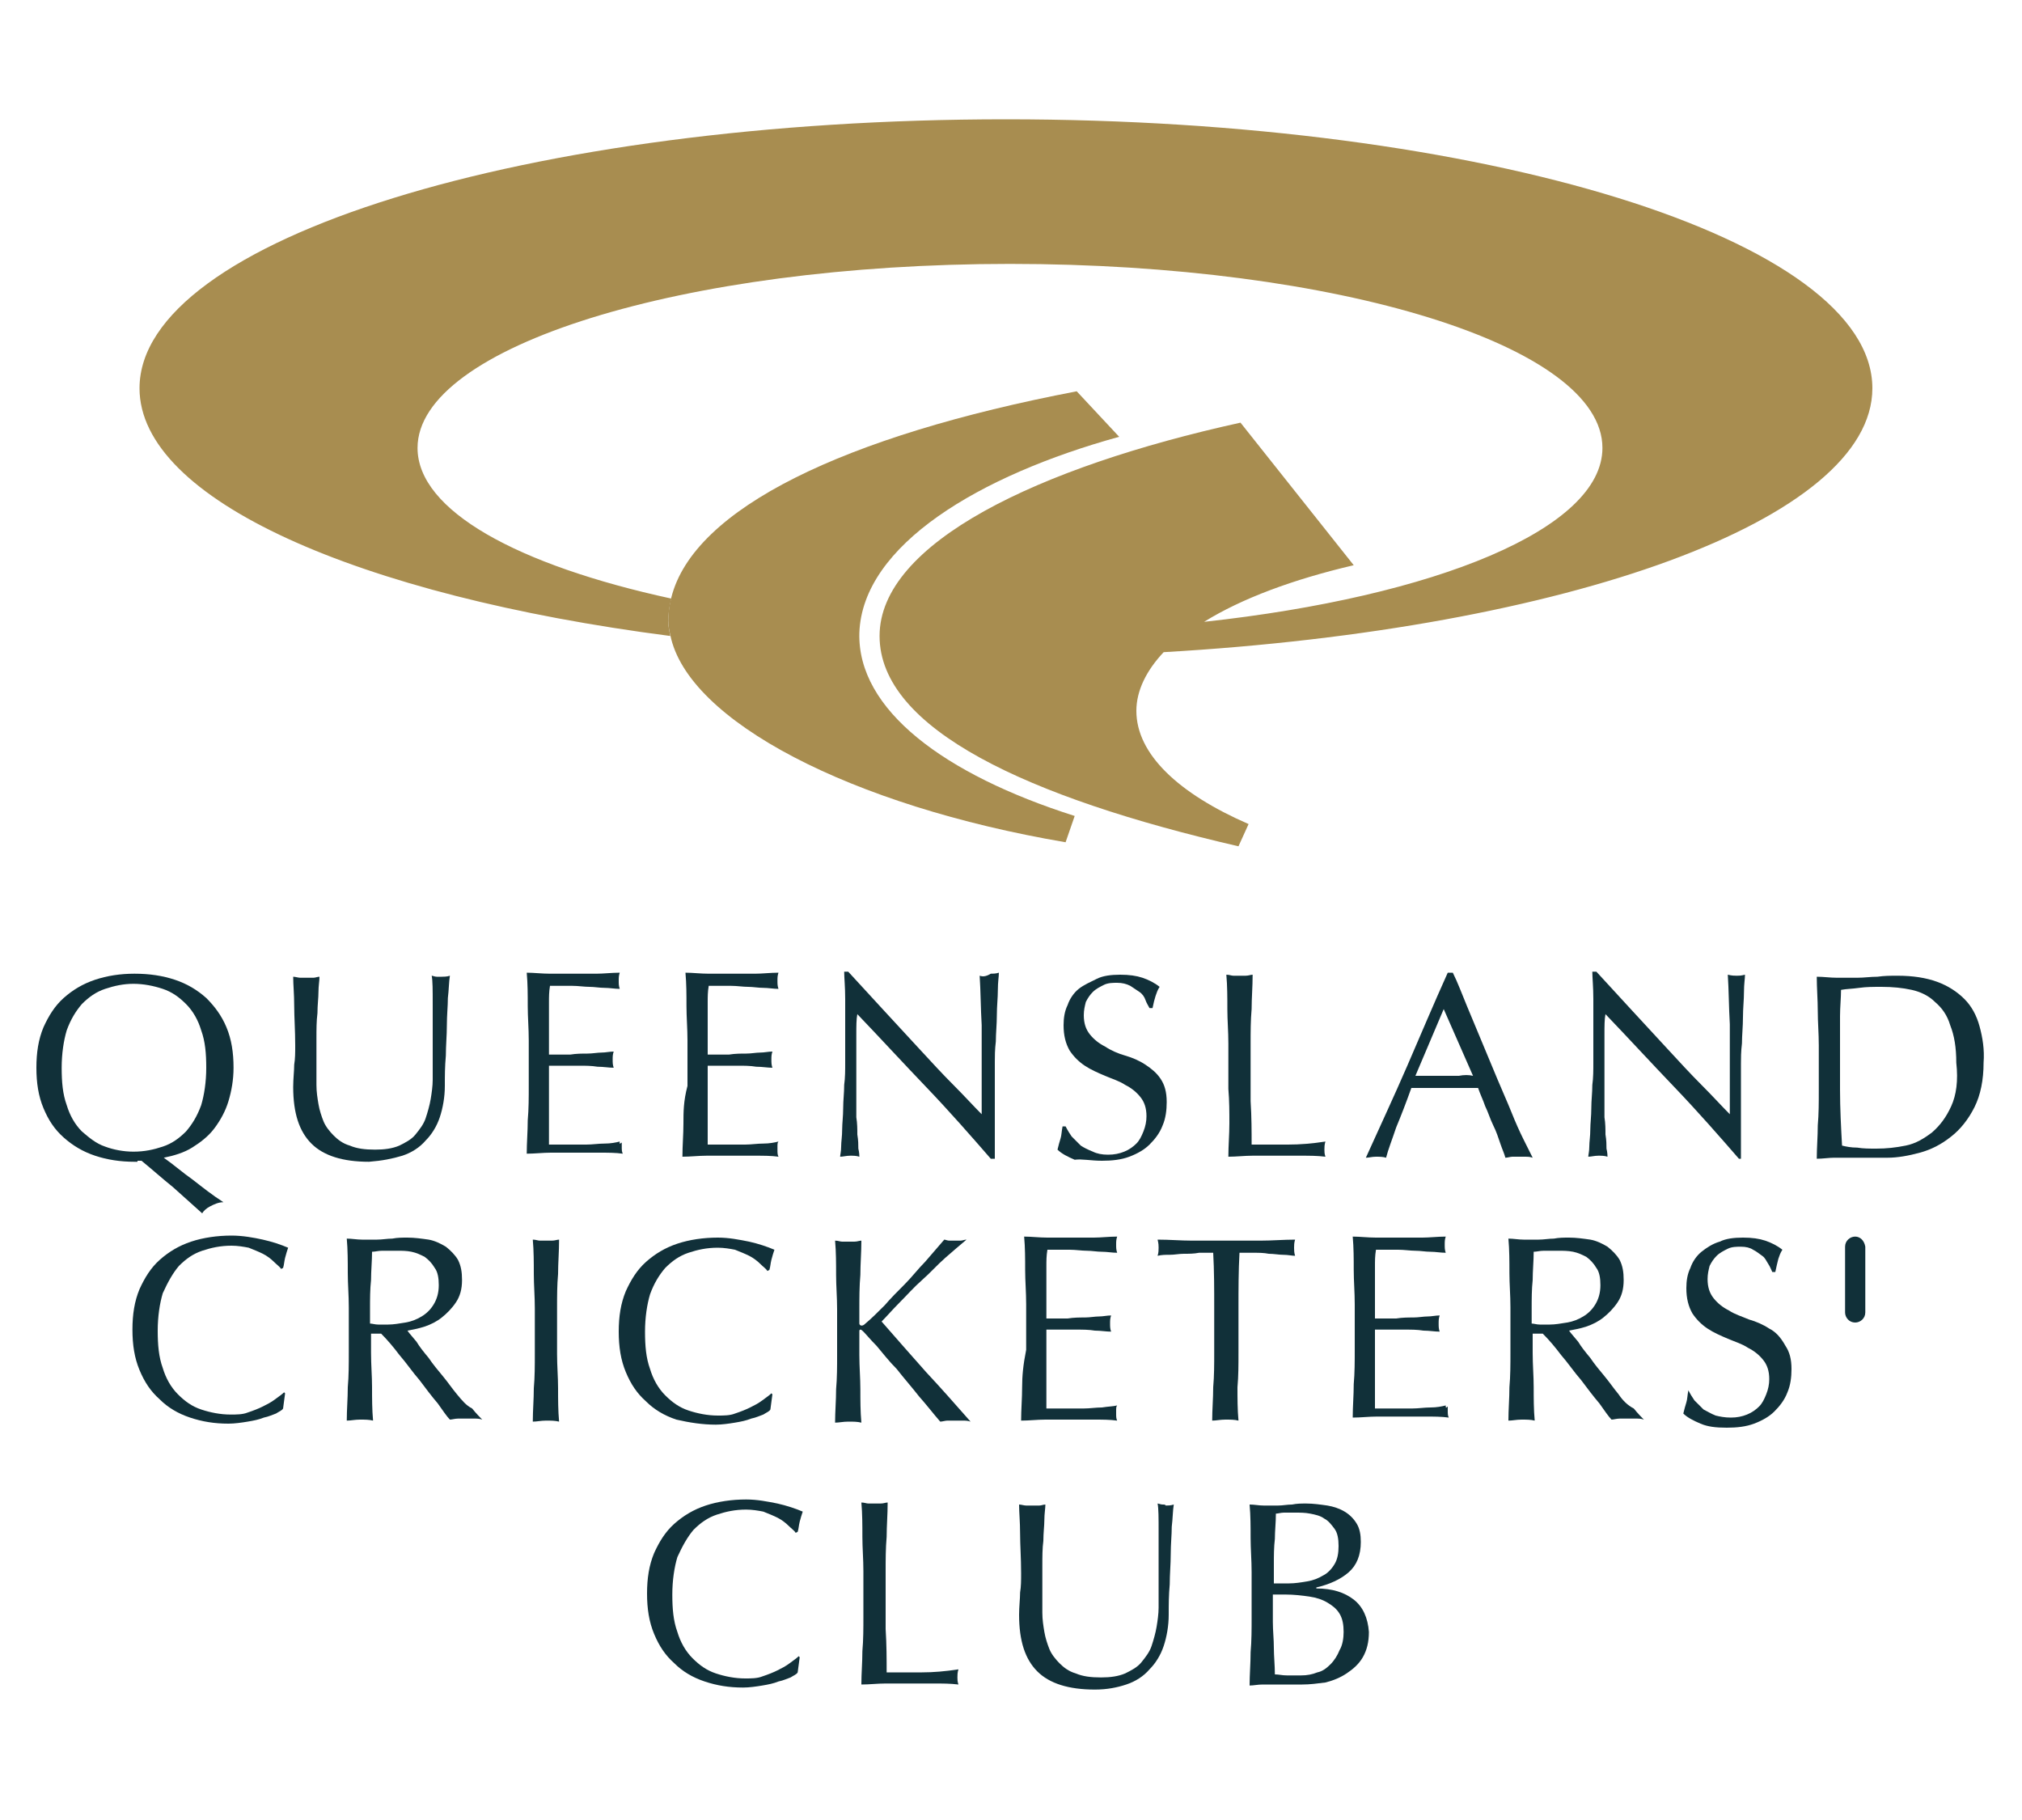 <?xml version="1.0" encoding="utf-8"?>
<!-- Generator: Adobe Illustrator 23.1.0, SVG Export Plug-In . SVG Version: 6.00 Build 0)  -->
<svg version="1.0" id="Layer_1" xmlns="http://www.w3.org/2000/svg" xmlns:xlink="http://www.w3.org/1999/xlink" x="0px" y="0px"
	 viewBox="47 51 200 180" enable-background="new 0 0 283.5 283.5" xml:space="preserve">
<g>
	<path fill="#113039" d="M55.1,162.9c-0.7-0.7-1.2-1.6-1.5-2.6c-0.4-1.1-0.5-2.3-0.5-3.7c0-1.4,0.2-2.7,0.5-3.7
		c0.4-1.1,0.9-1.9,1.5-2.6c0.7-0.7,1.4-1.2,2.3-1.5c0.9-0.3,1.8-0.5,2.8-0.5c1,0,2,0.2,2.9,0.5c0.9,0.3,1.6,0.8,2.3,1.5
		c0.7,0.7,1.2,1.6,1.5,2.6c0.4,1.1,0.5,2.3,0.5,3.7c0,1.4-0.2,2.7-0.5,3.7c-0.4,1.1-0.9,1.9-1.5,2.6c-0.7,0.7-1.4,1.2-2.3,1.5
		c-0.9,0.3-1.8,0.5-2.9,0.5c-1,0-2-0.2-2.8-0.5C56.5,164.1,55.8,163.5,55.1,162.9 M60.6,165.8c0.2,0,0.3,0,0.4,0
		c1.1,0.9,2.1,1.8,3.1,2.6c1,0.9,1.9,1.7,2.9,2.6c0.1-0.2,0.4-0.5,0.8-0.7c0.4-0.2,0.8-0.4,1.3-0.4c-1.1-0.7-2.1-1.5-3-2.2
		c-1-0.7-1.9-1.5-2.9-2.2c1-0.2,2-0.5,2.8-1c0.8-0.5,1.6-1.1,2.2-1.9c0.6-0.8,1.1-1.7,1.4-2.7c0.3-1,0.5-2.1,0.5-3.3
		c0-1.5-0.2-2.8-0.7-4c-0.5-1.2-1.2-2.1-2-2.9c-0.9-0.8-1.9-1.4-3.1-1.8c-1.2-0.4-2.5-0.6-4-0.6c-1.4,0-2.7,0.2-3.9,0.6
		c-1.2,0.4-2.2,1-3.1,1.8c-0.9,0.8-1.5,1.8-2,2.9c-0.5,1.2-0.7,2.5-0.7,4s0.2,2.8,0.7,4c0.5,1.2,1.1,2.1,2,2.9
		c0.9,0.8,1.9,1.4,3.1,1.8c1.2,0.4,2.5,0.6,3.9,0.6H60.6z"/>
	<path fill="#113039" d="M86.8,165.3c0.9-0.3,1.7-0.8,2.3-1.5c0.6-0.6,1.1-1.4,1.4-2.3c0.3-0.9,0.5-2,0.5-3.1c0-1,0-1.9,0.1-3
		c0-1,0.1-2,0.1-3c0-1,0.1-1.9,0.1-2.7c0.1-0.8,0.1-1.6,0.2-2.2c-0.3,0.1-0.6,0.1-0.8,0.1c-0.2,0-0.3,0-0.5,0
		c-0.2,0-0.4-0.1-0.5-0.1c0.1,0.5,0.1,1.4,0.1,2.8c0,1.3,0,3.2,0,5.7c0,0.5,0,1.1,0,1.8c0,0.6-0.1,1.3-0.2,1.9
		c-0.1,0.6-0.3,1.3-0.5,1.9c-0.2,0.6-0.6,1.1-1,1.6c-0.4,0.5-1,0.8-1.6,1.1c-0.7,0.3-1.5,0.4-2.4,0.4c-1,0-1.8-0.1-2.5-0.4
		c-0.7-0.2-1.2-0.6-1.6-1c-0.4-0.4-0.8-0.9-1-1.4c-0.2-0.5-0.4-1.1-0.5-1.7c-0.1-0.6-0.2-1.2-0.2-1.9c0-0.6,0-1.2,0-1.8
		c0-1,0-1.9,0-2.8c0-0.9,0-1.7,0.1-2.5c0-0.8,0.1-1.5,0.1-2.1c0-0.6,0.1-1.1,0.1-1.5c-0.2,0-0.4,0.1-0.6,0.1c-0.2,0-0.4,0-0.6,0
		c-0.2,0-0.4,0-0.7,0c-0.2,0-0.5-0.1-0.7-0.1c0,0.8,0.1,1.7,0.1,2.9c0,1.1,0.1,2.4,0.1,3.9c0,0.7,0,1.3-0.1,1.9
		c0,0.6-0.1,1.4-0.1,2.2c0,2.6,0.6,4.4,1.8,5.6c1.2,1.2,3.1,1.8,5.7,1.8C84.8,165.8,85.8,165.6,86.8,165.3"/>
	<path fill="#113039" d="M108.3,163.9c-0.4,0.1-0.9,0.2-1.5,0.2c-0.6,0-1.2,0.1-1.8,0.1c-0.6,0-1.3,0-1.9,0h-1.8c0-0.3,0-0.8,0-1.5
		c0-0.6,0-1.5,0-2.5v-1.6v-1c0-0.3,0-0.5,0-0.7c0-0.2,0-0.4,0-0.5c0.3,0,0.7,0,1.3,0c0.5,0,1.1,0,1.7,0c0.6,0,1.2,0,1.8,0.1
		c0.6,0,1.1,0.1,1.6,0.1c-0.1-0.3-0.1-0.5-0.1-0.8c0-0.3,0-0.5,0.1-0.8c-0.4,0-0.8,0.1-1.2,0.1c-0.4,0-0.9,0.1-1.4,0.1
		c-0.5,0-1.1,0-1.7,0.1c-0.6,0-1.3,0-2.1,0c0-0.3,0-0.8,0-1.5c0-0.6,0-1.3,0-2c0-0.6,0-1.2,0-1.7c0-0.5,0-1,0.1-1.6
		c0.9,0,1.6,0,2.2,0c0.6,0,1.2,0.1,1.7,0.1c0.5,0,1,0.1,1.5,0.1c0.5,0,1,0.1,1.5,0.1c-0.1-0.3-0.1-0.5-0.1-0.8c0-0.3,0-0.5,0.1-0.8
		c-0.8,0-1.6,0.1-2.3,0.1c-0.8,0-1.5,0-2.3,0s-1.6,0-2.3,0c-0.8,0-1.6-0.1-2.3-0.1c0.1,1.1,0.1,2.2,0.1,3.3c0,1.1,0.1,2.2,0.1,3.4
		v4.5c0,1.1,0,2.3-0.1,3.4c0,1.1-0.1,2.2-0.1,3.3c0.8,0,1.6-0.1,2.4-0.1h2.4h2.4c0.8,0,1.6,0,2.3,0.1c-0.1-0.2-0.1-0.4-0.1-0.7
		c0-0.1,0-0.3,0-0.4C108.2,164.2,108.3,164.1,108.3,163.9"/>
	<path fill="#113039" d="M114.6,162.1c0,1.1-0.1,2.2-0.1,3.3c0.8,0,1.6-0.1,2.4-0.1h2.4h2.4c0.8,0,1.6,0,2.3,0.1
		c-0.1-0.2-0.1-0.4-0.1-0.7c0-0.1,0-0.3,0-0.4c0-0.1,0-0.3,0.1-0.4c-0.4,0.1-0.9,0.2-1.5,0.2c-0.6,0-1.2,0.1-1.8,0.1
		c-0.6,0-1.3,0-1.9,0h-1.8c0-0.3,0-0.8,0-1.5c0-0.6,0-1.5,0-2.5v-1.6v-1c0-0.3,0-0.5,0-0.7c0-0.2,0-0.4,0-0.5c0.3,0,0.7,0,1.3,0
		c0.5,0,1.1,0,1.7,0c0.6,0,1.2,0,1.8,0.1c0.6,0,1.1,0.1,1.6,0.1c-0.1-0.3-0.1-0.5-0.1-0.8c0-0.3,0-0.5,0.1-0.8
		c-0.4,0-0.8,0.1-1.2,0.1c-0.4,0-0.9,0.1-1.4,0.1c-0.5,0-1.1,0-1.7,0.1c-0.6,0-1.3,0-2.1,0c0-0.3,0-0.8,0-1.5c0-0.6,0-1.3,0-2
		c0-0.6,0-1.2,0-1.7c0-0.5,0-1,0.1-1.6c0.9,0,1.6,0,2.2,0c0.6,0,1.2,0.1,1.7,0.1c0.5,0,1,0.1,1.5,0.1c0.5,0,1,0.1,1.5,0.1
		c-0.1-0.3-0.1-0.5-0.1-0.8c0-0.3,0-0.5,0.1-0.8c-0.8,0-1.6,0.1-2.3,0.1c-0.8,0-1.5,0-2.3,0s-1.6,0-2.3,0c-0.8,0-1.6-0.1-2.3-0.1
		c0.1,1.1,0.1,2.2,0.1,3.3c0,1.1,0.1,2.2,0.1,3.4v4.5C114.6,159.9,114.6,161,114.6,162.1"/>
	<path fill="#113039" d="M143.9,147.5c0.1,1.5,0.1,3.2,0.2,4.9c0,1.7,0,3.5,0,5.3v3.5c-0.8-0.8-1.7-1.8-2.8-2.9
		c-1.1-1.1-2.2-2.3-3.4-3.6c-1.2-1.3-2.4-2.6-3.6-3.9c-1.2-1.3-2.3-2.5-3.4-3.7h-0.4c0,0.6,0.1,1.5,0.1,2.7c0,1.2,0,2.6,0,4.3
		c0,0.6,0,1.2,0,2c0,0.7,0,1.5-0.1,2.2c0,0.8-0.1,1.5-0.1,2.3c0,0.8-0.1,1.5-0.1,2.1c0,0.7-0.1,1.2-0.1,1.7c0,0.5-0.1,0.8-0.1,1
		c0.3,0,0.6-0.1,1-0.1c0.3,0,0.6,0,0.9,0.1c0-0.1,0-0.4-0.1-0.8c0-0.4,0-0.8-0.1-1.4c0-0.5,0-1.1-0.1-1.7c0-0.6,0-1.2,0-1.8
		c0-0.6,0-1.2,0-1.7c0-0.5,0-1,0-1.4c0-1.4,0-2.5,0-3.3c0-0.8,0-1.5,0.1-2c2.3,2.4,4.5,4.8,6.8,7.2c2.3,2.4,4.4,4.8,6.4,7.1h0.4
		v-0.9c0-0.4,0-0.9,0-1.5c0-0.6,0-1.2,0-1.8c0-0.7,0-1.3,0-1.9c0-0.6,0-1.3,0-1.9v-1.6c0-0.5,0-1.2,0.1-2c0-0.8,0.1-1.7,0.1-2.6
		c0-0.9,0.1-1.7,0.1-2.5c0-0.8,0.1-1.3,0.1-1.7c-0.3,0.1-0.6,0.1-0.8,0.1C144.5,147.6,144.2,147.6,143.9,147.5"/>
	<path fill="#113039" d="M156,165.8c1,0,1.9-0.1,2.7-0.4c0.8-0.3,1.5-0.7,2-1.2c0.5-0.5,1-1.1,1.3-1.9c0.3-0.7,0.4-1.5,0.4-2.3
		c0-1-0.2-1.7-0.6-2.3c-0.4-0.6-0.9-1-1.5-1.4c-0.6-0.4-1.3-0.7-2-0.9s-1.4-0.5-2-0.9c-0.6-0.3-1.1-0.7-1.5-1.2
		c-0.4-0.5-0.6-1.1-0.6-1.9c0-0.5,0.1-0.9,0.2-1.3c0.2-0.4,0.4-0.7,0.7-1c0.3-0.3,0.7-0.5,1.1-0.7s0.9-0.2,1.3-0.2
		c0.5,0,0.9,0.1,1.3,0.3c0.3,0.2,0.6,0.4,0.9,0.6c0.3,0.2,0.5,0.5,0.6,0.8c0.1,0.3,0.3,0.6,0.4,0.8h0.3c0.1-0.5,0.2-0.9,0.3-1.2
		s0.2-0.6,0.4-0.9c-0.5-0.4-1.1-0.7-1.7-0.9c-0.6-0.2-1.3-0.3-2.2-0.3c-0.9,0-1.7,0.1-2.3,0.4s-1.3,0.6-1.8,1
		c-0.5,0.4-0.9,1-1.1,1.6c-0.3,0.6-0.4,1.3-0.4,2c0,1,0.2,1.8,0.6,2.5c0.4,0.6,0.9,1.1,1.5,1.5c0.6,0.4,1.3,0.7,2,1
		c0.7,0.3,1.4,0.5,2,0.9c0.6,0.3,1.1,0.7,1.5,1.2c0.4,0.5,0.6,1.1,0.6,1.9c0,0.5-0.1,1-0.3,1.5c-0.2,0.5-0.4,0.9-0.7,1.2
		c-0.3,0.3-0.7,0.6-1.2,0.8c-0.5,0.2-1,0.3-1.6,0.3c-0.6,0-1.1-0.1-1.5-0.3c-0.5-0.2-0.9-0.4-1.2-0.6c-0.3-0.3-0.6-0.6-0.9-0.9
		c-0.2-0.3-0.4-0.6-0.6-1h-0.3c-0.1,0.5-0.1,0.9-0.2,1.2c-0.1,0.3-0.2,0.7-0.3,1.1c0.4,0.4,1,0.7,1.7,1
		C154,165.6,154.9,165.8,156,165.8"/>
	<path fill="#113039" d="M168.6,162.1c0,1.1-0.1,2.2-0.1,3.3c0.8,0,1.6-0.1,2.4-0.1h2.4h2.4c0.8,0,1.6,0,2.4,0.1
		c-0.1-0.3-0.1-0.5-0.1-0.7c0-0.2,0-0.5,0.1-0.8c-1.3,0.2-2.5,0.3-3.7,0.3c-1.1,0-2.3,0-3.6,0c0-1.3,0-2.7-0.1-4.3
		c0-1.6,0-3.5,0-5.7c0-1.1,0-2.3,0.1-3.4c0-1.1,0.1-2.2,0.1-3.4c-0.2,0-0.4,0.1-0.7,0.1c-0.2,0-0.4,0-0.6,0s-0.4,0-0.6,0
		c-0.2,0-0.4-0.1-0.7-0.1c0.1,1.1,0.1,2.3,0.1,3.4c0,1.1,0.1,2.2,0.1,3.4v4.5C168.6,159.9,168.6,161,168.6,162.1"/>
	<path fill="#113039" d="M191.3,157.4c-0.5,0-1,0-1.5,0c-0.5,0-0.9,0-1.4,0c-0.5,0-1,0-1.4,0l2.8-6.6l2.9,6.6
		C192.3,157.3,191.8,157.3,191.3,157.4 M197.2,165.4h0.7c0.2,0,0.4,0,0.7,0.1c-0.2-0.4-0.5-1-0.9-1.8c-0.4-0.8-0.8-1.7-1.2-2.7
		c-0.4-1-0.9-2.1-1.4-3.3c-0.5-1.2-1-2.4-1.5-3.6c-0.5-1.2-1-2.4-1.5-3.6c-0.5-1.2-0.9-2.3-1.4-3.3h-0.5c-1.4,3.1-2.7,6.2-4,9.2
		c-1.3,3-2.7,6-4.1,9.1c0.3,0,0.6-0.1,1-0.1c0.3,0,0.7,0,1,0.1c0.2-0.8,0.6-1.8,1-3c0.5-1.2,1-2.5,1.5-3.9c0.5,0,1.1,0,1.6,0
		c0.5,0,1.1,0,1.6,0c0.6,0,1.1,0,1.7,0c0.6,0,1.1,0,1.7,0c0.2,0.6,0.5,1.2,0.7,1.8c0.3,0.6,0.5,1.3,0.8,1.9c0.3,0.6,0.5,1.2,0.7,1.8
		c0.2,0.6,0.4,1,0.5,1.4c0.2,0,0.5-0.1,0.7-0.1H197.2z"/>
	<path fill="#113039" d="M219.2,165.8v-0.9c0-0.4,0-0.9,0-1.5c0-0.6,0-1.2,0-1.8c0-0.7,0-1.3,0-1.9c0-0.6,0-1.3,0-1.9v-1.6
		c0-0.5,0-1.2,0.1-2c0-0.8,0.1-1.7,0.1-2.6c0-0.9,0.1-1.7,0.1-2.5c0-0.8,0.1-1.3,0.1-1.7c-0.4,0.1-0.6,0.1-0.8,0.1
		c-0.2,0-0.5,0-0.9-0.1c0.1,1.5,0.1,3.2,0.2,4.9c0,1.7,0,3.5,0,5.3v3.6c-0.8-0.8-1.7-1.8-2.8-2.9c-1.1-1.1-2.2-2.3-3.4-3.6
		c-1.2-1.3-2.4-2.6-3.6-3.9c-1.2-1.3-2.3-2.5-3.4-3.7h-0.4c0,0.6,0.1,1.5,0.1,2.7c0,1.2,0,2.6,0,4.3c0,0.6,0,1.2,0,2
		c0,0.7,0,1.5-0.1,2.2c0,0.8-0.1,1.5-0.1,2.3c0,0.8-0.1,1.5-0.1,2.1c0,0.7-0.1,1.2-0.1,1.7c0,0.5-0.1,0.8-0.1,1c0.3,0,0.6-0.1,1-0.1
		c0.3,0,0.6,0,0.9,0.1c0-0.1,0-0.4-0.1-0.8c0-0.4,0-0.8-0.1-1.4c0-0.5,0-1.1-0.1-1.7c0-0.6,0-1.2,0-1.8c0-0.6,0-1.2,0-1.7s0-1,0-1.4
		c0-1.4,0-2.5,0-3.3c0-0.8,0-1.5,0.1-2c2.3,2.4,4.5,4.8,6.8,7.2c2.3,2.4,4.4,4.8,6.4,7.1H219.2z"/>
	<path fill="#113039" d="M240,160.4c-0.5,1.1-1.1,1.9-1.9,2.6c-0.8,0.6-1.6,1.1-2.6,1.3c-1,0.2-1.9,0.3-2.9,0.3
		c-0.7,0-1.3,0-1.9-0.1c-0.6,0-1.1-0.1-1.5-0.2c-0.1-1.8-0.2-3.7-0.2-5.5v-4.5c0-0.9,0-1.9,0-2.8c0-0.9,0.1-1.8,0.1-2.6
		c0.5-0.1,1.1-0.1,1.8-0.2c0.7-0.1,1.4-0.1,2.2-0.1c1.1,0,2.1,0.1,3,0.3c0.9,0.2,1.7,0.6,2.3,1.2c0.7,0.6,1.2,1.3,1.5,2.3
		c0.4,1,0.6,2.2,0.6,3.7C240.7,157.9,240.5,159.3,240,160.4 M242.8,152.5c-0.3-1.1-0.8-2-1.5-2.7c-0.7-0.7-1.6-1.3-2.7-1.7
		c-1.1-0.4-2.4-0.6-3.9-0.6c-0.7,0-1.3,0-2,0.1c-0.7,0-1.3,0.1-2,0.1c-0.7,0-1.3,0-2,0c-0.7,0-1.3-0.1-2-0.1c0,1.1,0.1,2.3,0.1,3.4
		c0,1.1,0.1,2.2,0.1,3.4v4.5c0,1.1,0,2.3-0.1,3.4c0,1.1-0.1,2.2-0.1,3.3c0.6,0,1.2-0.1,1.7-0.1h1.8c0.6,0,1.2,0,1.8,0
		c0.6,0,1.2,0,1.7,0c1,0,2.1-0.2,3.2-0.5c1.1-0.3,2.1-0.8,3.1-1.6c0.9-0.7,1.7-1.7,2.3-2.9c0.6-1.2,0.9-2.7,0.9-4.4
		C243.3,154.8,243.1,153.6,242.8,152.5"/>
	<path fill="#113039" d="M64.7,176.2c0.7-0.7,1.4-1.2,2.3-1.5c0.9-0.3,1.8-0.5,2.9-0.5c0.6,0,1.2,0.1,1.7,0.2c0.5,0.2,1,0.4,1.4,0.6
		c0.4,0.2,0.8,0.5,1.1,0.8c0.3,0.3,0.6,0.5,0.7,0.7l0.2-0.1c0.1-0.3,0.1-0.6,0.2-1c0.1-0.4,0.2-0.7,0.3-1c-0.7-0.3-1.6-0.6-2.5-0.8
		c-0.9-0.2-2-0.4-3.1-0.4c-1.4,0-2.8,0.2-4,0.6c-1.2,0.4-2.2,1-3.1,1.8c-0.9,0.8-1.5,1.8-2,2.9c-0.5,1.2-0.7,2.5-0.7,4
		s0.2,2.8,0.7,4c0.5,1.2,1.1,2.1,2,2.9c0.8,0.8,1.8,1.4,3,1.8c1.2,0.4,2.4,0.6,3.8,0.6c0.6,0,1.3-0.1,1.9-0.2
		c0.6-0.1,1.1-0.2,1.6-0.4c0.5-0.1,0.9-0.3,1.2-0.4c0.3-0.2,0.6-0.3,0.7-0.5l0.2-1.5l-0.1-0.1c-0.2,0.2-0.5,0.4-0.9,0.7
		c-0.4,0.3-0.8,0.5-1.2,0.7c-0.4,0.2-0.9,0.4-1.5,0.6c-0.5,0.2-1.1,0.2-1.7,0.2c-1,0-2-0.2-2.9-0.5c-0.9-0.3-1.6-0.8-2.3-1.5
		c-0.7-0.7-1.2-1.6-1.5-2.6c-0.4-1.1-0.5-2.3-0.5-3.7c0-1.4,0.2-2.7,0.5-3.7C63.6,177.8,64.1,176.9,64.7,176.2"/>
	<path fill="#113039" d="M85.4,182c-0.3,0-0.7,0-1,0c-0.3,0-0.6-0.1-0.8-0.1v-1.5c0-0.9,0-1.9,0.1-2.8c0-0.9,0.1-1.9,0.1-2.8
		c0.3,0,0.6-0.1,1-0.1c0.4,0,0.9,0,1.5,0c0.5,0,0.9,0,1.4,0.1c0.5,0.1,0.9,0.3,1.3,0.5c0.4,0.3,0.7,0.6,1,1.1c0.3,0.4,0.4,1,0.4,1.7
		c0,0.8-0.2,1.4-0.5,1.9c-0.3,0.5-0.7,0.9-1.2,1.2c-0.5,0.3-1,0.5-1.6,0.6C86.5,181.9,85.9,182,85.4,182 M92.2,188.9
		c-0.5-0.6-0.9-1.2-1.4-1.8c-0.5-0.6-1-1.2-1.4-1.8c-0.5-0.6-0.9-1.1-1.2-1.6c-0.4-0.5-0.7-0.8-0.9-1.1c0.5-0.1,1.1-0.2,1.7-0.4
		c0.6-0.2,1.2-0.5,1.7-0.9c0.5-0.4,1-0.9,1.4-1.5c0.4-0.6,0.6-1.3,0.6-2.2c0-0.8-0.1-1.4-0.4-2c-0.3-0.5-0.7-0.9-1.2-1.3
		c-0.5-0.3-1.1-0.6-1.7-0.7c-0.7-0.1-1.4-0.2-2.1-0.2c-0.5,0-1,0-1.5,0.1c-0.5,0-1,0.1-1.5,0.1c-0.5,0-1,0-1.5,0
		c-0.5,0-1-0.1-1.5-0.1c0.1,1.1,0.1,2.3,0.1,3.4c0,1.1,0.1,2.2,0.1,3.4v4.5c0,1.1,0,2.3-0.1,3.4c0,1.1-0.1,2.2-0.1,3.3
		c0.4,0,0.8-0.1,1.3-0.1s0.9,0,1.3,0.1c-0.1-1.1-0.1-2.2-0.1-3.3c0-1.1-0.1-2.2-0.1-3.4v-1.9h1c0.6,0.6,1.2,1.3,1.8,2.1
		c0.7,0.8,1.3,1.7,2,2.5c0.6,0.8,1.2,1.6,1.8,2.3c0.5,0.7,0.9,1.3,1.2,1.6c0.2,0,0.5-0.1,0.8-0.1h0.8h0.8c0.3,0,0.5,0,0.8,0.1
		c-0.2-0.2-0.6-0.6-1-1.1C93.1,190,92.7,189.5,92.2,188.9"/>
	<path fill="#113039" d="M102.2,177c0-1.1,0.1-2.2,0.1-3.4c-0.2,0-0.4,0.1-0.7,0.1c-0.2,0-0.4,0-0.6,0c-0.2,0-0.4,0-0.6,0
		c-0.2,0-0.4-0.1-0.7-0.1c0.1,1.1,0.1,2.3,0.1,3.4c0,1.1,0.1,2.2,0.1,3.4v4.5c0,1.1,0,2.3-0.1,3.4c0,1.1-0.1,2.2-0.1,3.3
		c0.4,0,0.8-0.1,1.3-0.1c0.5,0,0.9,0,1.3,0.1c-0.1-1.1-0.1-2.2-0.1-3.3c0-1.1-0.1-2.2-0.1-3.4v-4.5
		C102.1,179.2,102.1,178.1,102.2,177"/>
	<path fill="#113039" d="M117.8,191.9c0.6,0,1.3-0.1,1.9-0.2c0.6-0.1,1.1-0.2,1.6-0.4c0.5-0.1,0.9-0.3,1.2-0.4
		c0.3-0.2,0.6-0.3,0.7-0.5l0.2-1.5l-0.1-0.1c-0.2,0.2-0.5,0.4-0.9,0.7c-0.4,0.3-0.8,0.5-1.2,0.7c-0.4,0.2-0.9,0.4-1.5,0.6
		c-0.5,0.2-1.1,0.2-1.7,0.2c-1,0-2-0.2-2.9-0.5c-0.9-0.3-1.6-0.8-2.3-1.5c-0.7-0.7-1.2-1.6-1.5-2.6c-0.4-1.1-0.5-2.3-0.5-3.7
		c0-1.4,0.2-2.7,0.5-3.7c0.4-1.1,0.9-1.9,1.5-2.6c0.7-0.7,1.4-1.2,2.3-1.5c0.9-0.3,1.8-0.5,2.9-0.5c0.6,0,1.2,0.1,1.7,0.2
		c0.5,0.2,1,0.4,1.4,0.6c0.4,0.2,0.8,0.5,1.1,0.8c0.3,0.3,0.6,0.5,0.7,0.7l0.2-0.1c0.1-0.3,0.1-0.6,0.2-1c0.1-0.4,0.2-0.7,0.3-1
		c-0.7-0.3-1.6-0.6-2.5-0.8c-1-0.2-2-0.4-3.1-0.4c-1.4,0-2.8,0.2-4,0.6c-1.2,0.4-2.2,1-3.1,1.8c-0.9,0.8-1.5,1.8-2,2.9
		c-0.5,1.2-0.7,2.5-0.7,4s0.2,2.8,0.7,4c0.5,1.2,1.1,2.1,2,2.9c0.8,0.8,1.8,1.4,3,1.8C115.2,191.7,116.5,191.9,117.8,191.9"/>
	<path fill="#113039" d="M134.2,181.7c0.5-0.5,1.1-1.2,1.8-1.9c0.7-0.7,1.4-1.5,2.2-2.2c0.8-0.7,1.5-1.5,2.3-2.2
		c0.8-0.7,1.5-1.3,2.1-1.8c-0.2,0-0.4,0.1-0.6,0.1c-0.2,0-0.4,0-0.6,0c-0.2,0-0.3,0-0.5,0c-0.2,0-0.4-0.1-0.5-0.1
		c-0.6,0.7-1.2,1.4-1.9,2.2c-0.7,0.7-1.3,1.5-2,2.2c-0.7,0.7-1.4,1.4-2,2.1c-0.7,0.7-1.3,1.3-1.9,1.8c-0.2,0.2-0.3,0.2-0.4,0.2
		c-0.1,0-0.2-0.1-0.2-0.2v-1.4c0-1.1,0-2.3,0.1-3.4c0-1.1,0.1-2.2,0.1-3.4c-0.2,0-0.4,0.1-0.7,0.1c-0.2,0-0.4,0-0.6,0
		c-0.2,0-0.4,0-0.6,0c-0.2,0-0.4-0.1-0.7-0.1c0.1,1.1,0.1,2.3,0.1,3.4c0,1.1,0.1,2.2,0.1,3.4v4.5c0,1.1,0,2.3-0.1,3.4
		c0,1.1-0.1,2.2-0.1,3.3c0.4,0,0.8-0.1,1.3-0.1c0.5,0,0.9,0,1.3,0.1c-0.1-1.1-0.1-2.2-0.1-3.3c0-1.1-0.1-2.2-0.1-3.4v-2.3
		c0-0.1,0-0.2,0.1-0.2c0.1,0,0.2,0.1,0.3,0.2c0.3,0.3,0.7,0.8,1.3,1.4c0.6,0.7,1.2,1.5,2,2.3c0.7,0.9,1.5,1.8,2.2,2.7
		c0.8,0.9,1.4,1.7,2.1,2.5c0.2,0,0.5-0.1,0.7-0.1h0.7h0.8c0.3,0,0.5,0,0.8,0.1c-1.5-1.7-2.9-3.3-4.4-4.9
		C137,184.9,135.6,183.3,134.2,181.7"/>
	<path fill="#113039" d="M148.1,188.2c0,1.1-0.1,2.2-0.1,3.3c0.8,0,1.6-0.1,2.4-0.1h2.4h2.4c0.8,0,1.6,0,2.3,0.1
		c-0.1-0.2-0.1-0.4-0.1-0.7c0-0.1,0-0.3,0-0.4c0-0.1,0-0.3,0.1-0.4c-0.4,0.1-0.9,0.1-1.5,0.2c-0.6,0-1.2,0.1-1.8,0.1
		c-0.6,0-1.3,0-1.9,0h-1.8c0-0.3,0-0.8,0-1.5c0-0.6,0-1.5,0-2.5v-1.6v-1c0-0.3,0-0.5,0-0.7c0-0.2,0-0.4,0-0.5c0.3,0,0.7,0,1.3,0
		c0.5,0,1.1,0,1.7,0c0.6,0,1.2,0,1.8,0.1c0.6,0,1.1,0.1,1.6,0.1c-0.1-0.3-0.1-0.5-0.1-0.8c0-0.3,0-0.5,0.1-0.8
		c-0.4,0-0.8,0.1-1.2,0.1c-0.4,0-0.9,0.1-1.4,0.1c-0.5,0-1.1,0-1.7,0.1c-0.6,0-1.3,0-2.1,0c0-0.3,0-0.8,0-1.5c0-0.6,0-1.3,0-2
		c0-0.6,0-1.2,0-1.7c0-0.5,0-1,0.1-1.6c0.9,0,1.6,0,2.2,0c0.6,0,1.2,0.1,1.7,0.1c0.5,0,1,0.1,1.5,0.1c0.5,0,1,0.1,1.5,0.1
		c-0.1-0.3-0.1-0.5-0.1-0.8c0-0.3,0-0.5,0.1-0.8c-0.8,0-1.6,0.1-2.3,0.1c-0.8,0-1.5,0-2.3,0c-0.8,0-1.6,0-2.3,0
		c-0.8,0-1.6-0.1-2.3-0.1c0.1,1.1,0.1,2.2,0.1,3.3s0.1,2.2,0.1,3.4v4.5C148.2,186,148.1,187.1,148.1,188.2"/>
	<path fill="#113039" d="M169.5,184.8v-4.5c0-1.8,0-3.6,0.1-5.4c0.5,0,0.9,0,1.4,0c0.5,0,1,0,1.5,0.1c0.5,0,1,0.1,1.4,0.1
		c0.5,0,0.9,0.1,1.2,0.1c-0.1-0.3-0.1-0.6-0.1-0.8c0-0.2,0-0.5,0.1-0.8c-1.1,0-2.3,0.1-3.4,0.1c-1.1,0-2.2,0-3.4,0
		c-1.1,0-2.3,0-3.4,0c-1.1,0-2.2-0.1-3.4-0.1c0.1,0.4,0.1,0.6,0.1,0.8c0,0.2,0,0.5-0.1,0.8c0.4-0.1,0.8-0.1,1.2-0.1
		c0.5,0,0.9-0.1,1.4-0.1c0.5,0,1,0,1.5-0.1c0.5,0,1,0,1.4,0c0.1,1.8,0.1,3.6,0.1,5.4v4.5c0,1.1,0,2.3-0.1,3.4c0,1.1-0.1,2.2-0.1,3.3
		c0.4,0,0.8-0.1,1.3-0.1s0.9,0,1.3,0.1c-0.1-1.1-0.1-2.2-0.1-3.3C169.5,187.1,169.5,186,169.5,184.8"/>
	<path fill="#113039" d="M190,190c-0.4,0.1-0.9,0.2-1.5,0.2c-0.6,0-1.2,0.1-1.8,0.1c-0.6,0-1.3,0-1.9,0H183c0-0.3,0-0.8,0-1.5
		c0-0.6,0-1.5,0-2.5v-1.6v-1c0-0.3,0-0.5,0-0.7c0-0.2,0-0.4,0-0.5c0.3,0,0.7,0,1.3,0c0.5,0,1.1,0,1.7,0c0.6,0,1.2,0,1.8,0.1
		c0.6,0,1.1,0.1,1.6,0.1c-0.1-0.3-0.1-0.5-0.1-0.8c0-0.3,0-0.5,0.1-0.8c-0.4,0-0.8,0.1-1.2,0.1c-0.4,0-0.9,0.1-1.4,0.1
		c-0.5,0-1.1,0-1.7,0.1c-0.6,0-1.3,0-2.1,0c0-0.3,0-0.8,0-1.5c0-0.6,0-1.3,0-2c0-0.6,0-1.2,0-1.7c0-0.5,0-1,0.1-1.6
		c0.9,0,1.6,0,2.2,0c0.6,0,1.2,0.1,1.7,0.1c0.5,0,1,0.1,1.5,0.1c0.5,0,1,0.1,1.5,0.1c-0.1-0.3-0.1-0.5-0.1-0.8c0-0.3,0-0.5,0.1-0.8
		c-0.8,0-1.6,0.1-2.3,0.1c-0.8,0-1.5,0-2.3,0c-0.8,0-1.6,0-2.3,0c-0.8,0-1.6-0.1-2.3-0.1c0.1,1.1,0.1,2.2,0.1,3.3
		c0,1.1,0.1,2.2,0.1,3.4v4.5c0,1.1,0,2.3-0.1,3.4c0,1.1-0.1,2.2-0.1,3.3c0.8,0,1.6-0.1,2.4-0.1h2.4h2.4c0.8,0,1.6,0,2.3,0.1
		c-0.1-0.2-0.1-0.4-0.1-0.7c0-0.1,0-0.3,0-0.4C190,190.3,190,190.2,190,190"/>
	<path fill="#113039" d="M200.3,182c-0.4,0-0.7,0-1,0c-0.3,0-0.6-0.1-0.8-0.1v-1.5c0-0.9,0-1.9,0.1-2.8c0-0.9,0.1-1.9,0.1-2.8
		c0.3,0,0.6-0.1,1-0.1c0.4,0,0.9,0,1.5,0c0.4,0,0.9,0,1.4,0.1c0.5,0.1,0.9,0.3,1.3,0.5c0.4,0.3,0.7,0.6,1,1.1c0.3,0.4,0.4,1,0.4,1.7
		c0,0.8-0.2,1.4-0.5,1.9c-0.3,0.5-0.7,0.9-1.2,1.2c-0.5,0.3-1,0.5-1.6,0.6C201.4,181.9,200.8,182,200.3,182 M207.1,188.9
		c-0.5-0.6-0.9-1.2-1.4-1.8c-0.5-0.6-1-1.2-1.4-1.8c-0.5-0.6-0.9-1.1-1.2-1.6c-0.4-0.5-0.7-0.8-0.9-1.1c0.5-0.1,1.1-0.2,1.7-0.4
		c0.6-0.2,1.2-0.5,1.7-0.9c0.5-0.4,1-0.9,1.4-1.5c0.4-0.6,0.6-1.3,0.6-2.2c0-0.8-0.1-1.4-0.4-2c-0.3-0.5-0.7-0.9-1.2-1.3
		c-0.5-0.3-1.1-0.6-1.7-0.7c-0.7-0.1-1.4-0.2-2.1-0.2c-0.5,0-1,0-1.5,0.1c-0.5,0-1,0.1-1.5,0.1c-0.5,0-1,0-1.5,0
		c-0.5,0-1-0.1-1.5-0.1c0.1,1.1,0.1,2.3,0.1,3.4c0,1.1,0.1,2.2,0.1,3.4v4.5c0,1.1,0,2.3-0.1,3.4c0,1.1-0.1,2.2-0.1,3.3
		c0.4,0,0.8-0.1,1.3-0.1s0.9,0,1.3,0.1c-0.1-1.1-0.1-2.2-0.1-3.3c0-1.1-0.1-2.2-0.1-3.4v-1.9h1c0.6,0.6,1.2,1.3,1.8,2.1
		c0.7,0.8,1.3,1.7,2,2.5c0.6,0.8,1.2,1.6,1.8,2.3c0.5,0.7,0.9,1.3,1.2,1.6c0.2,0,0.5-0.1,0.8-0.1h0.8h0.8c0.3,0,0.5,0,0.8,0.1
		c-0.2-0.2-0.6-0.6-1-1.1C208,190,207.5,189.5,207.1,188.9"/>
	<path fill="#113039" d="M222,182.4c-0.6-0.4-1.3-0.7-2-0.9c-0.7-0.3-1.4-0.5-2-0.9c-0.6-0.3-1.1-0.7-1.5-1.2
		c-0.4-0.5-0.6-1.1-0.6-1.9c0-0.5,0.1-0.9,0.2-1.3c0.2-0.4,0.4-0.7,0.7-1c0.3-0.3,0.7-0.5,1.1-0.7c0.4-0.2,0.9-0.2,1.3-0.2
		c0.5,0,0.9,0.1,1.2,0.3c0.4,0.2,0.6,0.4,0.9,0.6c0.3,0.2,0.4,0.5,0.6,0.8c0.2,0.3,0.3,0.6,0.4,0.8h0.3c0.1-0.5,0.2-0.9,0.3-1.3
		c0.1-0.3,0.2-0.6,0.4-0.9c-0.5-0.4-1.1-0.7-1.7-0.9c-0.6-0.2-1.3-0.3-2.2-0.3c-0.9,0-1.7,0.1-2.3,0.4c-0.7,0.2-1.3,0.6-1.8,1
		c-0.5,0.4-0.9,1-1.1,1.6c-0.3,0.6-0.4,1.3-0.4,2c0,1,0.2,1.8,0.6,2.5c0.4,0.6,0.9,1.1,1.5,1.5c0.6,0.4,1.3,0.7,2,1
		c0.7,0.3,1.4,0.5,2,0.9c0.6,0.3,1.1,0.7,1.5,1.2c0.4,0.5,0.6,1.1,0.6,1.9c0,0.5-0.1,1-0.3,1.5c-0.2,0.5-0.4,0.9-0.7,1.2
		c-0.3,0.3-0.7,0.6-1.2,0.8c-0.5,0.2-1,0.3-1.6,0.3c-0.6,0-1.1-0.1-1.5-0.2c-0.5-0.2-0.8-0.4-1.2-0.6c-0.3-0.3-0.6-0.6-0.9-0.9
		c-0.2-0.3-0.4-0.6-0.6-1H214c-0.1,0.5-0.1,0.9-0.2,1.2c-0.1,0.3-0.2,0.7-0.3,1.1c0.4,0.4,1,0.7,1.7,1c0.7,0.3,1.5,0.4,2.6,0.4
		c1,0,1.9-0.1,2.7-0.4c0.8-0.3,1.5-0.7,2-1.2c0.5-0.5,1-1.1,1.3-1.9c0.3-0.7,0.4-1.5,0.4-2.3c0-1-0.2-1.7-0.6-2.3
		C223.1,183.2,222.6,182.7,222,182.4"/>
	<path fill="#113039" d="M115.6,202.3c0.7-0.7,1.4-1.2,2.3-1.5c0.9-0.3,1.8-0.5,2.9-0.5c0.6,0,1.2,0.1,1.7,0.2
		c0.5,0.2,1,0.4,1.4,0.6c0.4,0.2,0.8,0.5,1.1,0.8c0.3,0.3,0.6,0.5,0.7,0.7l0.2-0.1c0.1-0.3,0.1-0.6,0.2-1c0.1-0.4,0.2-0.7,0.3-1
		c-0.7-0.3-1.6-0.6-2.5-0.8c-1-0.2-2-0.4-3.1-0.4c-1.4,0-2.8,0.2-4,0.6c-1.2,0.4-2.2,1-3.1,1.8c-0.9,0.8-1.5,1.8-2,2.9
		c-0.5,1.2-0.7,2.5-0.7,4s0.2,2.8,0.7,4c0.5,1.2,1.1,2.1,2,2.9c0.8,0.8,1.8,1.4,3,1.8c1.2,0.4,2.4,0.6,3.8,0.6
		c0.6,0,1.3-0.1,1.9-0.2c0.6-0.1,1.1-0.2,1.6-0.4c0.5-0.1,0.9-0.3,1.2-0.4c0.3-0.2,0.6-0.3,0.7-0.5l0.2-1.5l-0.1-0.1
		c-0.2,0.2-0.5,0.4-0.9,0.7c-0.4,0.3-0.8,0.5-1.2,0.7c-0.4,0.2-0.9,0.4-1.5,0.6c-0.5,0.2-1.1,0.2-1.7,0.2c-1,0-2-0.2-2.9-0.5
		c-0.9-0.3-1.6-0.8-2.3-1.5s-1.2-1.6-1.5-2.6c-0.4-1.1-0.5-2.3-0.5-3.7c0-1.4,0.2-2.7,0.5-3.7C114.5,203.9,115,203,115.6,202.3"/>
	<path fill="#113039" d="M138.2,216.4c-1.1,0-2.3,0-3.5,0c0-1.3,0-2.7-0.1-4.3c0-1.6,0-3.5,0-5.7c0-1.1,0-2.3,0.1-3.4
		c0-1.1,0.1-2.2,0.1-3.4c-0.2,0-0.4,0.1-0.7,0.1c-0.2,0-0.4,0-0.6,0c-0.2,0-0.4,0-0.6,0c-0.2,0-0.4-0.1-0.7-0.1
		c0.1,1.1,0.1,2.3,0.1,3.4c0,1.1,0.1,2.2,0.1,3.4v4.5c0,1.1,0,2.3-0.1,3.4c0,1.1-0.1,2.2-0.1,3.3c0.8,0,1.6-0.1,2.4-0.1h2.4h2.4
		c0.8,0,1.6,0,2.4,0.1c-0.1-0.3-0.1-0.5-0.1-0.7c0-0.2,0-0.5,0.1-0.8C140.5,216.3,139.3,216.4,138.2,216.4"/>
	<path fill="#113039" d="M162,199.8c-0.2,0-0.4-0.1-0.5-0.1c0.1,0.5,0.1,1.4,0.1,2.8c0,1.3,0,3.2,0,5.7c0,0.5,0,1.1,0,1.8
		c0,0.6-0.1,1.3-0.2,1.9c-0.1,0.6-0.3,1.3-0.5,1.9c-0.2,0.6-0.6,1.1-1,1.6c-0.4,0.5-1,0.8-1.6,1.1c-0.7,0.3-1.5,0.4-2.4,0.4
		c-1,0-1.8-0.1-2.5-0.4c-0.7-0.2-1.2-0.6-1.6-1c-0.4-0.4-0.8-0.9-1-1.4c-0.2-0.5-0.4-1.1-0.5-1.7c-0.1-0.6-0.2-1.2-0.2-1.9
		c0-0.6,0-1.2,0-1.8c0-1,0-1.9,0-2.8c0-0.9,0-1.8,0.1-2.5c0-0.8,0.1-1.5,0.1-2.1c0-0.6,0.1-1.1,0.1-1.5c-0.2,0-0.4,0.1-0.6,0.1
		c-0.2,0-0.4,0-0.6,0c-0.2,0-0.4,0-0.7,0c-0.2,0-0.5-0.1-0.7-0.1c0,0.8,0.1,1.7,0.1,2.9c0,1.1,0.1,2.4,0.1,3.9c0,0.7,0,1.3-0.1,1.9
		c0,0.6-0.1,1.4-0.1,2.2c0,2.6,0.6,4.4,1.8,5.6c1.2,1.2,3.1,1.8,5.7,1.8c1.2,0,2.2-0.2,3.1-0.5c0.9-0.3,1.7-0.8,2.3-1.5
		c0.6-0.6,1.1-1.4,1.4-2.3c0.3-0.9,0.5-2,0.5-3.1c0-1,0-1.9,0.1-3c0-1,0.1-2,0.1-3c0-1,0.1-1.9,0.1-2.7c0.1-0.8,0.1-1.6,0.2-2.2
		c-0.3,0.1-0.6,0.1-0.8,0.1C162.3,199.8,162.1,199.8,162,199.8"/>
	<path fill="#113039" d="M179.5,214.2c-0.2,0.5-0.5,1-0.9,1.4c-0.4,0.4-0.8,0.7-1.3,0.8c-0.5,0.2-1,0.3-1.6,0.3c-0.5,0-0.9,0-1.4,0
		c-0.5,0-0.8-0.1-1.2-0.1c0-0.9-0.1-1.8-0.1-2.6c0-0.9-0.1-1.7-0.1-2.6v-2.7h1.2c0.9,0,1.7,0.1,2.4,0.2c0.7,0.1,1.3,0.3,1.8,0.6
		c0.5,0.3,0.9,0.6,1.2,1.1c0.3,0.5,0.4,1.1,0.4,1.8C179.9,213,179.8,213.7,179.5,214.2 M173,205.7c0-0.8,0-1.7,0.1-2.5
		c0-0.8,0.1-1.6,0.1-2.5c0.2,0,0.5-0.1,0.8-0.1c0.3,0,0.7,0,1.1,0c0.5,0,1,0,1.5,0.1c0.5,0.1,1,0.2,1.4,0.5c0.4,0.2,0.7,0.6,1,1
		c0.3,0.4,0.4,1,0.4,1.7c0,0.7-0.1,1.3-0.4,1.8c-0.3,0.5-0.7,0.9-1.1,1.1c-0.5,0.3-1,0.5-1.6,0.6c-0.6,0.1-1.2,0.2-1.8,0.2H173
		V205.7z M180.9,209.2c-0.9-0.7-2.1-1.1-3.7-1.1V208c1.3-0.3,2.4-0.8,3.2-1.5c0.8-0.7,1.2-1.7,1.2-3c0-0.7-0.1-1.3-0.4-1.8
		s-0.7-0.9-1.2-1.2c-0.5-0.3-1.1-0.5-1.7-0.6c-0.7-0.1-1.4-0.2-2.1-0.2c-0.5,0-0.9,0-1.4,0.1c-0.5,0-0.9,0.1-1.4,0.1s-0.9,0-1.4,0
		c-0.5,0-0.9-0.1-1.4-0.1c0.1,1.1,0.1,2.2,0.1,3.3c0,1.1,0.1,2.2,0.1,3.4v4.5c0,1.1,0,2.3-0.1,3.4c0,1.1-0.1,2.2-0.1,3.3
		c0.4,0,0.8-0.1,1.3-0.1h1.3c0.4,0,0.8,0,1.3,0c0.4,0,0.8,0,1.3,0c0.8,0,1.5-0.1,2.3-0.2c0.8-0.2,1.5-0.5,2.1-0.9
		c0.6-0.4,1.2-0.9,1.6-1.6c0.4-0.7,0.6-1.5,0.6-2.5C182.3,211,181.8,209.9,180.9,209.2"/>
	<path fill="#113039" d="M230.5,173.3c-0.5,0-1,0.4-1,1v6.5c0,0.5,0.4,1,1,1c0.5,0,1-0.4,1-1v-6.5
		C231.4,173.7,231,173.3,230.5,173.3"/>
	<path fill="#A88D50" d="M132,113.6c0.3-8.7,11.9-15.6,25.7-19.4l-4.2-4.5c-23,4.4-37.9,11.6-40.1,20.4c-0.2,0.8-0.3,1.5-0.3,2.3
		c0,0.5,0.1,1,0.2,1.4c1.7,8.5,17.9,16.9,39.1,20.5l0.9-2.6C140.4,127.6,131.8,121.2,132,113.6"/>
	<path fill="#A88D50" d="M232.2,89.4c0-14.7-38.4-26.6-85.7-26.6c-47.3,0-85.7,11.9-85.7,26.6c0,11,21.6,20.5,52.5,24.5
		c-0.1-0.5-0.2-1-0.2-1.4c0-0.8,0.1-1.5,0.3-2.3c-15.2-3.3-25.1-8.7-25.1-14.9c0-10,26.2-18.2,58.6-18.2c32.4,0,58.6,8.1,58.6,18.2
		c0,8-16.5,14.7-39.4,17.2c3.7-2.3,8.8-4.2,14.8-5.6l-11.2-14.1c-20,4.4-35.7,11.9-35.7,21.1c0,9.2,14.7,16,35.5,20.8l1-2.2
		c-6.9-3-11.1-6.9-11.1-11.2c0-2,1-4,2.7-5.8C202,113.2,232.2,102.4,232.2,89.4"/>
</g>
</svg>
